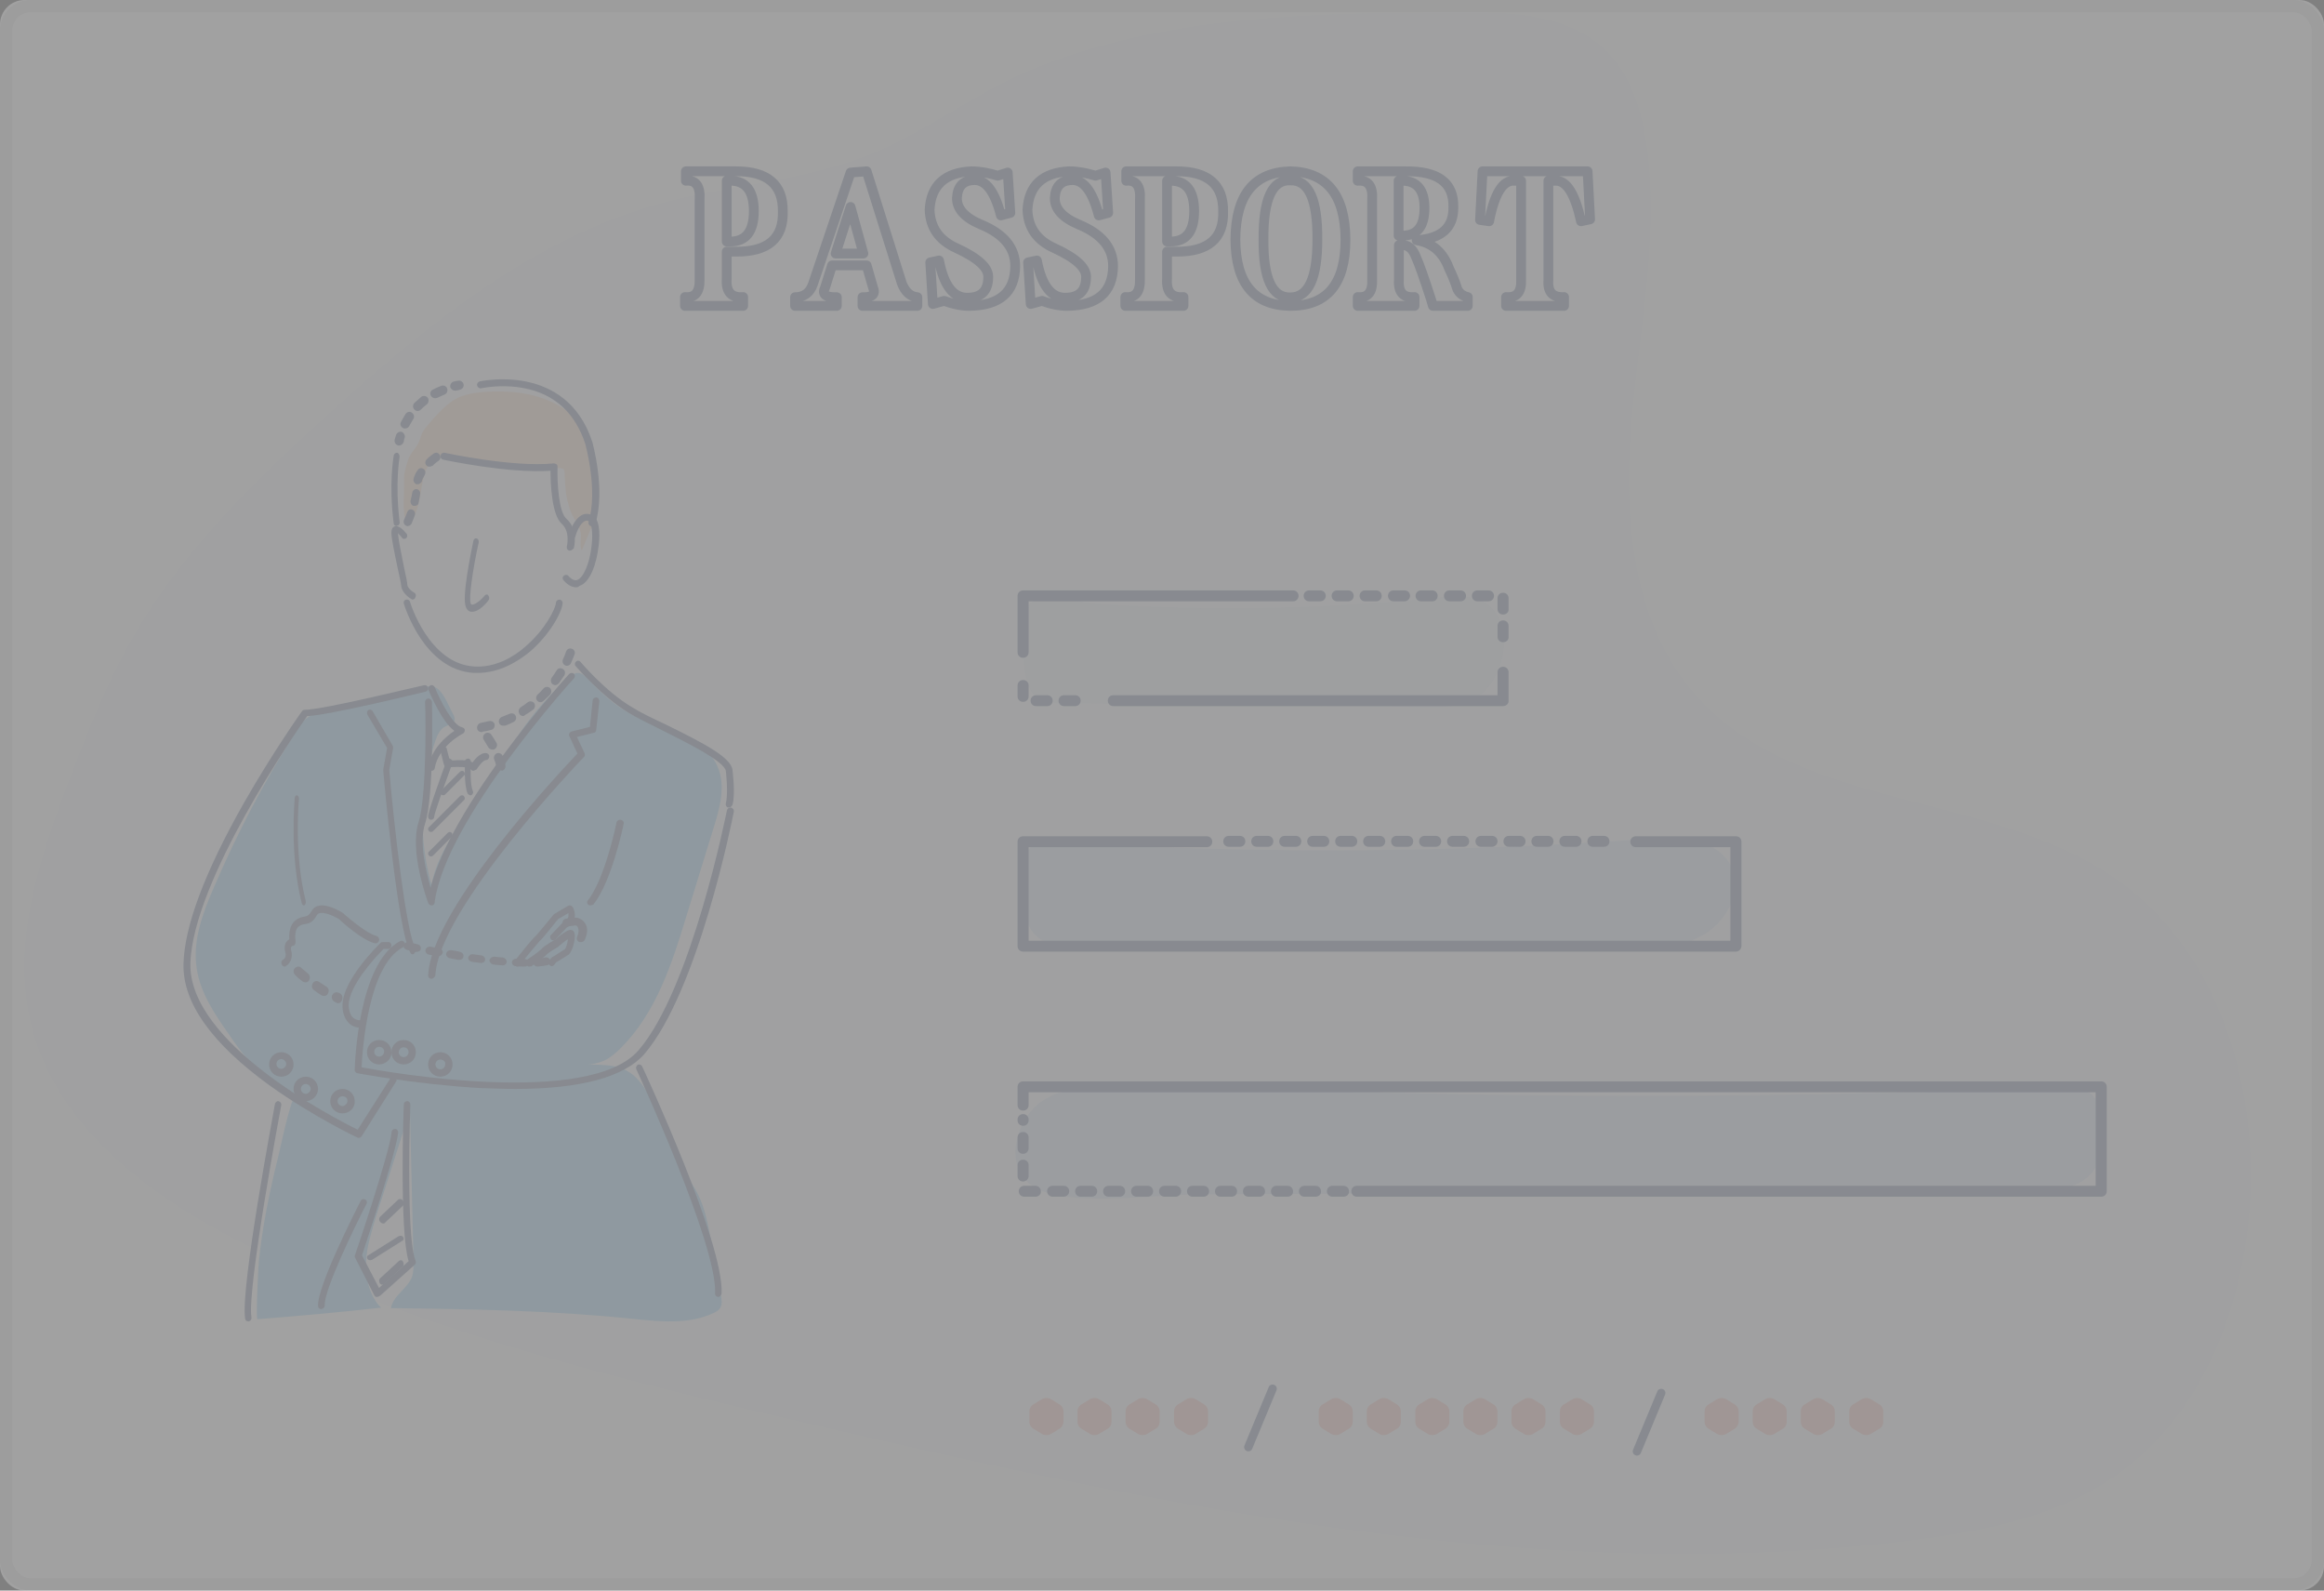 <?xml version="1.0" encoding="UTF-8"?>
<svg width="190px" height="130px" viewBox="0 0 190 130" version="1.1" xmlns="http://www.w3.org/2000/svg" xmlns:xlink="http://www.w3.org/1999/xlink">
    <rect x="0" y="0" width="190" height="130" fill="#808080" stroke="none"/>
    <!-- Generator: Sketch 49 (51002) - http://www.bohemiancoding.com/sketch -->
    <title>passport</title>
    <desc>Created with Sketch.</desc>
    <defs>
        <rect id="path-1" x="0" y="0" width="190" height="130" rx="2"></rect>
    </defs>
    <g id="assets" stroke="none" stroke-width="1" fill="none" fill-rule="evenodd" opacity="0.26">
        <g id="Artboard" transform="translate(-261, -768)">
            <g id="个人中心" transform="translate(99, 443)">
                <g id="passport" transform="translate(162, 325)">
                    <g id="Rectangle-2">
                        <use fill="#FFFFFF" fill-rule="evenodd" xlink:href="#path-1"></use>
                        <rect stroke="#EEEEEE" stroke-width="1" x="0.5" y="0.5" width="189" height="129" rx="2"></rect>
                    </g>
                    <path d="M54.461,16.512 C43.83,19.279 34.97,26.486 26.851,33.854 C20.891,39.259 14.995,44.954 10.968,51.936 C8.842,55.604 7.263,59.562 5.749,63.551 C3.301,69.954 0.949,76.84 2.495,83.5 C4.589,92.541 13.191,98.494 21.6,102.451 C35.582,109.079 50.756,112.747 65.834,116.286 C95.538,123.204 126.08,129.671 156.364,125.875 C162.292,125.135 168.381,123.912 173.246,120.405 C179.915,115.611 183.233,107.213 183.877,99.041 C184.683,89.066 181.558,78.159 173.503,72.207 C163.129,64.549 147.021,66.447 138.548,56.73 C133.522,50.971 132.749,42.638 133.329,35.012 C133.909,27.387 135.648,19.729 134.65,12.168 C134.263,9.176 133.361,6.087 131.17,4.028 C128.11,1.132 123.406,0.971 119.185,1.003 C107.555,1.068 95.409,1.196 84.488,5.636 C80.009,7.47 76.176,10.43 71.794,12.361 C66.285,14.742 60.228,15.031 54.461,16.512 Z" id="Shape" fill="#F6FAFF" fill-rule="nonzero" opacity="0.5"></path>
                    <g id="Group" opacity="0.5" transform="translate(15, 31)" fill-rule="nonzero">
                        <path d="M6.05,76.823 C9.416,76.559 12.782,76.257 16.148,75.881 C15.223,74.938 14.89,73.544 14.927,72.187 C14.964,70.868 15.408,69.587 15.778,68.305 C16.703,65.479 17.591,62.615 18.515,59.788 C18.626,63.896 18.7,67.966 18.811,72.074 C18.811,72.489 18.811,72.941 18.7,73.318 C18.367,74.298 17.147,74.863 16.962,75.918 C23.546,75.994 30.129,76.107 36.676,76.785 C38.896,77.011 41.263,77.275 43.297,76.333 C43.556,76.22 43.815,76.069 43.926,75.805 C44.037,75.541 44,75.278 43.963,75.014 C43.667,73.469 43.408,71.886 43.112,70.341 C42.89,69.059 42.631,67.74 42.04,66.572 C41.522,65.554 40.782,64.688 40.264,63.632 C39.857,62.841 39.635,61.936 39.303,61.107 C38.933,60.127 38.489,59.223 37.971,58.356 C37.527,57.64 36.972,56.886 36.233,56.509 C35.493,56.095 34.642,56.057 33.828,56.019 C30.61,55.906 27.392,56.17 24.248,55.605 C23.028,55.379 21.844,55.04 20.587,55.002 C18.885,54.964 17.221,55.492 15.63,56.019 C14.262,56.472 12.856,56.924 11.598,57.678 C11.044,58.017 10.489,58.394 9.86,58.582 C9.305,58.733 9.009,58.62 8.824,59.223 C8.381,60.617 8.085,62.087 7.752,63.519 C7.049,66.346 6.457,69.21 6.161,72.112 C6.124,72.376 5.902,76.823 6.05,76.823 Z" id="Shape" fill="#75C6F7"></path>
                        <path d="M43.712,75 C43.676,75 43.676,75 43.712,75 C43.57,75 43.428,74.85 43.463,74.701 C43.641,70.697 37.1,56.554 37.029,56.404 C36.958,56.255 37.029,56.105 37.135,56.03 C37.277,55.955 37.42,56.03 37.491,56.142 C37.775,56.741 44.174,70.548 43.996,74.701 C43.961,74.888 43.854,75 43.712,75 Z" id="Shape" fill="#40527C"></path>
                        <path d="M15.808,75 C15.808,75 15.772,75 15.772,75 C15.701,75 15.63,74.927 15.594,74.854 L14.027,71.785 C13.991,71.712 13.991,71.639 14.027,71.566 C14.062,71.493 16.841,63.274 17.019,61.521 C17.019,61.374 17.162,61.265 17.304,61.265 C17.447,61.265 17.554,61.411 17.554,61.557 C17.376,63.274 14.917,70.58 14.597,71.603 L15.986,74.269 L18.409,72.078 C17.661,69.776 17.981,59.694 18.017,59.256 C18.017,59.11 18.124,59 18.302,59 C18.444,59 18.551,59.146 18.551,59.292 C18.409,63.091 18.337,70.653 18.979,72.041 C19.014,72.151 19.014,72.297 18.907,72.37 L16.093,74.89 C15.915,75 15.879,75 15.808,75 Z" id="Shape" fill="#40527C"></path>
                        <path d="M11.259,76 C11.113,76 11.003,75.89 11.003,75.744 C10.893,74.207 14.12,67.878 14.487,67.146 C14.56,67 14.707,66.963 14.853,67.037 C15,67.11 15.037,67.256 14.963,67.402 C13.973,69.305 11.443,74.537 11.553,75.707 C11.553,75.854 11.443,75.963 11.259,76 C11.296,75.963 11.296,76 11.259,76 Z" id="Shape" fill="#40527C"></path>
                        <path d="M5.282,77 C5.145,77 5.042,76.889 5.042,76.778 C4.63,74.371 7.376,59.859 7.479,59.229 C7.513,59.081 7.65,58.97 7.787,59.007 C7.925,59.044 8.028,59.192 7.993,59.34 C7.959,59.488 5.179,74.371 5.557,76.667 C5.591,76.815 5.488,76.963 5.351,77 C5.317,77 5.282,77 5.282,77 Z" id="Shape" fill="#40527C"></path>
                        <path d="M21.999,27.294 C22.11,27.477 22.22,27.697 22.147,27.916 C22.036,28.209 21.631,28.246 21.373,28.392 C20.968,28.612 20.747,29.088 20.6,29.527 C19.31,33.297 19.2,37.469 20.268,41.312 C20.931,38.091 23.252,35.566 25.057,32.821 C25.941,31.467 26.715,30.076 27.636,28.722 C28.741,27.111 30.067,25.647 31.54,24.366 C31.761,24.183 31.982,24 32.24,24 C32.572,24 32.83,24.256 33.087,24.512 C34.119,25.61 35.261,26.672 36.587,27.367 C37.839,28.026 39.239,28.392 40.529,28.941 C41.818,29.49 43.107,30.369 43.66,31.65 C44.36,33.223 43.844,35.054 43.328,36.701 C42.591,39.08 41.855,41.495 41.118,43.874 C39.939,47.754 38.65,51.744 35.777,54.635 C35.371,55.038 34.966,55.404 34.45,55.66 C33.824,55.953 33.124,56.026 32.461,56.099 C27.93,56.575 23.362,56.721 18.831,56.538 C18.279,56.502 17.653,56.502 17.174,56.721 C15.627,57.49 15.884,60.162 14.264,60.857 C13.269,61.297 12.164,60.638 11.28,60.016 C10.027,59.137 8.812,58.295 7.559,57.417 C6.786,56.868 5.975,56.319 5.312,55.623 C4.723,55.001 4.244,54.306 3.765,53.61 C2.586,51.927 1.371,50.17 1.076,48.12 C0.744,45.887 1.555,43.691 2.439,41.642 C4.354,37.176 6.601,32.857 9.217,28.758 C9.475,28.356 9.733,27.916 10.138,27.66 C10.58,27.331 11.132,27.221 11.685,27.074 C13.895,26.562 16.105,26.086 18.279,25.574 C18.868,25.427 19.9,24.952 20.489,25.135 C21.226,25.391 21.668,26.708 21.999,27.294 Z" id="Shape" fill="#75C6F7"></path>
                        <path d="M18.038,8.035 C18.038,7.62 18.227,6.94 18.378,6.563 C18.492,6.185 18.757,5.883 18.983,5.581 C19.4,5.053 19.324,4.562 19.74,4.033 C20.345,3.278 21.404,2.07 22.236,1.617 C23.371,0.976 25.149,0.976 26.435,1.013 C28.099,1.089 29.612,1.466 31.05,2.372 C32.109,3.052 32.79,4.335 33.281,5.506 C33.773,6.676 33.962,7.96 34,9.205 C34,9.734 33.962,10.263 33.849,10.753 C33.773,11.093 33.622,11.471 33.47,11.81 C33.168,12.528 32.865,13.283 32.563,14 C32.374,13.547 32.525,13.056 32.487,12.603 C32.374,11.886 31.806,11.32 31.579,10.602 C31.239,9.47 31.239,9.168 31.163,7.884 C31.163,7.771 31.163,7.356 31.05,7.318 C30.898,7.242 30.482,7.242 30.331,7.28 C27.645,7.884 25.262,6.827 22.539,6.45 C21.82,6.336 20.988,6.261 20.383,6.676 C19.589,7.205 19.513,8.752 19.324,9.696 C19.21,10.3 18.908,11.508 18.34,11.848 C18,11.584 18,10.376 18,9.998 C18.038,9.356 18.038,8.677 18.038,8.035 Z" id="Shape" fill="#FFD2B3"></path>
                        <path d="M8,57 C7.44,57 7,56.56 7,56 C7,55.44 7.44,55 8,55 C8.56,55 9,55.44 9,56 C9,56.56 8.56,57 8,57 Z M8,55.56 C7.76,55.56 7.6,55.76 7.6,55.96 C7.6,56.2 7.8,56.36 8,56.36 C8.2,56.36 8.4,56.16 8.4,55.96 C8.4,55.76 8.2,55.56 8,55.56 Z" id="Shape" fill="#40527C"></path>
                        <path d="M10,59 C9.44,59 9,58.56 9,58 C9,57.44 9.44,57 10,57 C10.56,57 11,57.44 11,58 C11,58.56 10.52,59 10,59 Z M10,57.6 C9.76,57.6 9.6,57.8 9.6,58 C9.6,58.24 9.8,58.4 10,58.4 C10.2,58.4 10.4,58.2 10.4,58 C10.4,57.76 10.2,57.6 10,57.6 Z" id="Shape" fill="#40527C"></path>
                        <path d="M12.999,60 C12.439,60 12,59.56 12,59 C12,58.44 12.439,58 12.999,58 C13.558,58 13.998,58.44 13.998,59 C14.038,59.56 13.558,60 12.999,60 Z M12.999,58.6 C12.759,58.6 12.599,58.8 12.599,59 C12.599,59.24 12.799,59.4 12.999,59.4 C13.199,59.4 13.398,59.2 13.398,59 C13.438,58.76 13.239,58.6 12.999,58.6 Z" id="Shape" fill="#40527C"></path>
                        <path d="M15.999,56 C15.439,56 15,55.56 15,55 C15,54.44 15.439,54 15.999,54 C16.558,54 16.998,54.44 16.998,55 C17.038,55.52 16.558,56 15.999,56 Z M15.999,54.56 C15.759,54.56 15.599,54.76 15.599,54.96 C15.599,55.2 15.799,55.36 15.999,55.36 C16.239,55.36 16.398,55.16 16.398,54.96 C16.438,54.76 16.239,54.56 15.999,54.56 Z" id="Shape" fill="#40527C"></path>
                        <path d="M18,56 C17.44,56 17,55.56 17,55 C17,54.44 17.44,54 18,54 C18.56,54 19,54.44 19,55 C19,55.56 18.56,56 18,56 Z M18,54.6 C17.76,54.6 17.6,54.8 17.6,55 C17.6,55.24 17.8,55.4 18,55.4 C18.24,55.4 18.4,55.2 18.4,55 C18.4,54.76 18.24,54.6 18,54.6 Z" id="Shape" fill="#40527C"></path>
                        <path d="M21,57 C20.44,57 20,56.56 20,56 C20,55.44 20.44,55 21,55 C21.56,55 22,55.44 22,56 C22,56.56 21.56,57 21,57 Z M21,55.6 C20.76,55.6 20.6,55.8 20.6,56 C20.6,56.24 20.8,56.4 21,56.4 C21.24,56.4 21.4,56.2 21.4,56 C21.44,55.76 21.24,55.6 21,55.6 Z" id="Shape" fill="#40527C"></path>
                        <path d="M33.382,12 C33.345,12 33.345,12 33.307,12 C33.156,11.962 33.081,11.812 33.119,11.661 C33.909,9.061 32.855,5.331 32.855,5.293 C32.027,2.769 30.37,1.224 27.885,0.734 C26.003,0.357 24.384,0.734 24.346,0.734 C24.196,0.772 24.045,0.659 24.007,0.508 C23.97,0.357 24.083,0.207 24.233,0.169 C24.308,0.169 31.274,-1.413 33.42,5.105 C33.457,5.256 34.512,9.023 33.683,11.774 C33.608,11.925 33.495,12 33.382,12 Z" id="Shape" fill="#40527C"></path>
                        <g transform="translate(17, 0)" fill="#40527C" id="Shape">
                            <path d="M5.189,0.928 C5.039,0.928 4.888,0.812 4.813,0.657 C4.776,0.464 4.888,0.232 5.076,0.193 C5.34,0.116 5.49,0.116 5.49,0.116 C5.678,0.077 5.866,0.232 5.904,0.425 C5.941,0.618 5.791,0.812 5.603,0.85 C5.603,0.85 5.49,0.889 5.264,0.928 C5.264,0.928 5.227,0.928 5.189,0.928 Z"></path>
                            <path d="M1.128,4.02 C1.053,4.02 1.015,4.02 0.94,3.981 C0.752,3.865 0.677,3.672 0.79,3.479 C0.902,3.247 1.053,3.015 1.166,2.822 C1.279,2.667 1.504,2.59 1.692,2.744 C1.843,2.86 1.918,3.092 1.767,3.286 C1.655,3.479 1.542,3.672 1.429,3.865 C1.391,3.943 1.241,4.02 1.128,4.02 Z M2.143,2.59 C2.031,2.59 1.955,2.551 1.88,2.474 C1.73,2.319 1.73,2.087 1.88,1.933 C2.068,1.778 2.256,1.585 2.444,1.43 C2.595,1.314 2.858,1.353 2.971,1.508 C3.083,1.662 3.046,1.933 2.895,2.049 C2.707,2.203 2.557,2.319 2.407,2.474 C2.331,2.551 2.256,2.59 2.143,2.59 Z M3.572,1.546 C3.422,1.546 3.309,1.469 3.234,1.353 C3.121,1.16 3.196,0.928 3.384,0.85 C3.61,0.734 3.836,0.618 4.061,0.541 C4.249,0.464 4.475,0.541 4.55,0.734 C4.625,0.928 4.55,1.16 4.362,1.237 C4.174,1.314 3.948,1.43 3.76,1.508 C3.685,1.546 3.61,1.546 3.572,1.546 Z"></path>
                            <path d="M0.639,5.412 C0.602,5.412 0.602,5.412 0.564,5.412 C0.376,5.373 0.226,5.18 0.263,4.948 C0.301,4.793 0.338,4.677 0.376,4.561 C0.451,4.368 0.639,4.252 0.827,4.291 C1.015,4.368 1.128,4.561 1.09,4.754 C1.053,4.87 1.015,4.986 1.015,5.102 C0.94,5.296 0.79,5.412 0.639,5.412 Z"></path>
                        </g>
                        <path d="M17.412,12 C17.283,12 17.186,11.885 17.186,11.769 C16.767,8.462 17.186,6.346 17.186,6.231 C17.218,6.077 17.347,6 17.476,6 C17.605,6.038 17.67,6.192 17.67,6.346 C17.67,6.385 17.283,8.462 17.67,11.654 C17.702,11.808 17.605,11.962 17.476,11.962 C17.412,12 17.412,12 17.412,12 Z" id="Shape" fill="#40527C"></path>
                        <path d="M18.331,12 C18.297,12 18.229,12 18.196,11.964 C18.026,11.892 17.958,11.676 18.026,11.496 C18.094,11.352 18.196,11.136 18.297,10.848 C18.365,10.668 18.569,10.56 18.738,10.668 C18.908,10.74 18.976,10.956 18.908,11.136 C18.806,11.424 18.704,11.64 18.636,11.82 C18.569,11.928 18.433,12 18.331,12 Z M18.908,10.344 C18.874,10.344 18.84,10.344 18.806,10.344 C18.636,10.308 18.535,10.092 18.569,9.912 C18.636,9.66 18.67,9.444 18.704,9.264 C18.738,9.084 18.908,8.94 19.077,8.976 C19.247,9.012 19.383,9.192 19.349,9.372 C19.315,9.588 19.281,9.84 19.213,10.128 C19.213,10.236 19.077,10.344 18.908,10.344 Z M19.145,8.58 C19.111,8.58 19.077,8.58 19.043,8.58 C18.874,8.508 18.772,8.328 18.806,8.148 C18.874,7.897 18.976,7.645 19.145,7.429 C19.247,7.249 19.45,7.213 19.62,7.321 C19.79,7.429 19.824,7.645 19.722,7.825 C19.62,8.004 19.518,8.184 19.484,8.364 C19.417,8.472 19.281,8.58 19.145,8.58 Z M20.095,7.141 C19.993,7.141 19.925,7.105 19.857,7.033 C19.722,6.889 19.756,6.673 19.891,6.529 C20.197,6.241 20.468,6.061 20.468,6.061 C20.638,5.953 20.841,5.989 20.943,6.169 C21.045,6.349 21.011,6.565 20.841,6.673 C20.841,6.673 20.604,6.817 20.366,7.069 C20.264,7.105 20.197,7.141 20.095,7.141 Z" id="Shape" fill="#40527C"></path>
                        <path d="M31.61,14 C31.572,14 31.572,14 31.534,14 C31.381,13.962 31.305,13.811 31.343,13.661 C31.343,13.661 31.648,12.454 30.924,11.813 C30.085,11.059 30.008,8.42 30.008,7.478 C26.5,7.704 21.465,6.611 21.236,6.573 C21.084,6.535 20.969,6.384 21.007,6.234 C21.046,6.083 21.198,5.97 21.351,6.007 C21.389,6.007 26.881,7.214 30.275,6.874 C30.352,6.874 30.428,6.912 30.504,6.95 C30.581,6.988 30.581,7.063 30.581,7.176 C30.542,8.533 30.695,10.871 31.305,11.399 C32.335,12.303 31.915,13.774 31.915,13.811 C31.839,13.887 31.725,14 31.61,14 Z" id="Shape" fill="#40527C"></path>
                        <path d="M32.11,17 C31.844,17 31.465,16.888 31.085,16.44 C30.972,16.328 30.972,16.141 31.085,16.067 C31.199,15.955 31.389,15.955 31.465,16.067 C31.73,16.365 31.996,16.477 32.186,16.403 C32.679,16.253 33.21,15.059 33.362,13.641 C33.513,12.484 33.324,11.737 33.172,11.625 C33.02,11.513 32.906,11.55 32.83,11.588 C32.451,11.737 32.148,12.446 32.034,12.857 C31.996,13.006 31.844,13.081 31.692,13.043 C31.541,13.006 31.465,12.857 31.503,12.707 C31.541,12.558 31.92,11.364 32.641,11.065 C32.906,10.953 33.21,10.99 33.475,11.14 C34.158,11.55 34.006,13.193 33.931,13.678 C33.779,14.984 33.286,16.589 32.375,16.888 C32.299,16.963 32.223,17 32.11,17 Z" id="Shape" fill="#40527C"></path>
                        <path d="M18.733,18 C18.7,18 18.667,18 18.633,17.963 C18.567,17.925 17.867,17.514 17.8,16.879 C17.8,16.729 17.667,16.131 17.533,15.533 C17.233,14.113 17,12.992 17,12.544 C17,12.207 17.133,12.058 17.267,12.02 C17.567,11.908 17.967,12.282 18.233,12.618 C18.333,12.73 18.3,12.917 18.2,12.992 C18.1,13.067 17.933,13.067 17.867,12.955 C17.767,12.805 17.633,12.693 17.533,12.581 C17.567,13.067 17.833,14.412 18.033,15.384 C18.2,16.131 18.3,16.617 18.3,16.804 C18.333,17.066 18.7,17.365 18.867,17.439 C19,17.514 19.033,17.664 18.967,17.813 C18.9,17.963 18.833,18 18.733,18 Z" id="Shape" fill="#40527C"></path>
                        <path d="M23.61,19 C23.579,19 23.548,19 23.487,19 C23.302,18.961 23.179,18.844 23.087,18.611 C22.749,17.794 23.487,14.255 23.702,13.204 C23.733,13.049 23.855,12.971 23.978,13.01 C24.101,13.049 24.163,13.204 24.132,13.36 C23.671,15.422 23.302,17.911 23.487,18.339 C23.517,18.417 23.548,18.417 23.579,18.417 C23.825,18.455 24.347,18.028 24.624,17.678 C24.716,17.561 24.869,17.561 24.931,17.678 C25.023,17.794 25.023,17.989 24.931,18.066 C24.808,18.261 24.163,19 23.61,19 Z" id="Shape" fill="#40527C"></path>
                        <path d="M24.03,24 C23.921,24 23.811,24 23.738,24 C19.651,23.755 18.082,18.534 18.009,18.324 C17.973,18.184 18.046,18.044 18.192,18.009 C18.338,17.974 18.484,18.044 18.52,18.184 C18.52,18.219 20.053,23.264 23.775,23.474 C25.526,23.58 27.023,22.669 27.935,21.863 C29.54,20.496 30.416,18.78 30.453,18.254 C30.453,18.114 30.599,18.009 30.745,18.009 C30.891,18.009 31,18.149 31,18.289 C30.964,18.99 29.978,20.847 28.3,22.283 C27.351,23.054 25.855,24 24.03,24 Z" id="Shape" fill="#40527C"></path>
                        <path d="M25.953,31.962 C25.769,31.962 25.622,31.849 25.585,31.661 C25.549,31.473 25.475,31.247 25.402,31.059 C25.328,30.871 25.438,30.645 25.622,30.569 C25.806,30.494 26.026,30.607 26.1,30.795 C26.21,31.059 26.283,31.285 26.32,31.548 C26.357,31.736 26.246,31.962 26.026,32 C25.989,31.962 25.989,31.962 25.953,31.962 Z M25.255,30.268 C25.144,30.268 24.997,30.193 24.924,30.08 C24.814,29.892 24.667,29.666 24.557,29.478 C24.446,29.327 24.483,29.064 24.667,28.951 C24.814,28.838 25.071,28.875 25.181,29.064 C25.328,29.289 25.475,29.515 25.585,29.704 C25.695,29.892 25.622,30.118 25.438,30.231 C25.402,30.268 25.328,30.268 25.255,30.268 Z M24.373,28.838 C24.189,28.838 24.042,28.725 24.006,28.536 C23.969,28.348 24.116,28.122 24.3,28.085 C24.52,28.047 24.74,27.972 24.997,27.934 C25.181,27.896 25.402,28.009 25.438,28.198 C25.475,28.386 25.365,28.612 25.181,28.649 C24.924,28.725 24.704,28.762 24.446,28.8 C24.446,28.838 24.41,28.838 24.373,28.838 Z M26.136,28.311 C25.989,28.311 25.842,28.235 25.806,28.085 C25.732,27.896 25.842,27.671 26.026,27.595 C26.246,27.52 26.467,27.407 26.687,27.332 C26.871,27.256 27.091,27.332 27.165,27.52 C27.238,27.708 27.165,27.934 26.981,28.009 C26.761,28.122 26.54,28.235 26.283,28.311 C26.21,28.311 26.173,28.311 26.136,28.311 Z M27.753,27.52 C27.642,27.52 27.495,27.445 27.459,27.332 C27.348,27.144 27.422,26.918 27.569,26.805 C27.753,26.692 27.973,26.541 28.157,26.391 C28.304,26.278 28.561,26.315 28.671,26.466 C28.781,26.617 28.744,26.88 28.597,26.993 C28.377,27.144 28.193,27.294 27.973,27.407 C27.899,27.482 27.826,27.52 27.753,27.52 Z M29.185,26.391 C29.075,26.391 29.002,26.353 28.928,26.278 C28.781,26.127 28.818,25.901 28.965,25.751 C29.148,25.6 29.295,25.412 29.442,25.261 C29.589,25.111 29.81,25.111 29.957,25.224 C30.104,25.374 30.104,25.6 29.993,25.751 C29.81,25.939 29.626,26.127 29.442,26.278 C29.369,26.353 29.295,26.391 29.185,26.391 Z M30.397,24.998 C30.324,24.998 30.25,24.96 30.177,24.922 C30.03,24.809 29.993,24.584 30.104,24.395 C30.25,24.207 30.361,24.019 30.508,23.793 C30.618,23.605 30.838,23.567 31.022,23.68 C31.206,23.793 31.242,24.019 31.132,24.207 C30.985,24.433 30.838,24.621 30.691,24.847 C30.618,24.922 30.508,24.998 30.397,24.998 Z M31.353,23.417 C31.316,23.417 31.242,23.417 31.206,23.379 C31.022,23.304 30.948,23.078 31.022,22.889 C31.206,22.513 31.279,22.249 31.279,22.249 C31.353,22.061 31.536,21.948 31.757,22.024 C31.94,22.099 32.05,22.287 31.977,22.475 C31.977,22.475 31.867,22.777 31.683,23.191 C31.61,23.341 31.499,23.417 31.353,23.417 Z" id="Shape" fill="#40527C"></path>
                        <path d="M20.289,32 C20.289,32 20.252,32 20.252,32 C20.103,31.963 19.992,31.815 20.029,31.666 C20.289,30.183 21.477,29.182 22.146,28.737 C21.143,27.995 20.252,25.882 20.029,25.4 C19.955,25.252 20.029,25.103 20.178,25.029 C20.326,24.955 20.475,25.029 20.549,25.177 C21.032,26.364 22.072,28.329 22.777,28.44 C22.889,28.477 23,28.552 23,28.663 C23,28.774 22.963,28.885 22.851,28.959 C22.814,28.959 20.883,29.961 20.549,31.74 C20.549,31.889 20.438,32 20.289,32 Z" id="Shape" fill="#40527C"></path>
                        <path d="M44.596,35 C44.56,35 44.56,35 44.524,35 C44.379,34.962 44.306,34.811 44.342,34.66 C44.56,33.792 44.342,32.055 44.342,32.017 C44.233,31.224 41.182,29.714 39.148,28.694 C38.095,28.166 37.078,27.675 36.388,27.26 C34.172,25.9 32.138,23.521 32.066,23.446 C31.957,23.333 31.993,23.144 32.102,23.068 C32.211,22.955 32.393,22.993 32.465,23.106 C32.502,23.144 34.499,25.523 36.679,26.806 C37.332,27.222 38.349,27.713 39.403,28.204 C42.635,29.789 44.778,30.922 44.887,31.942 C44.887,32.017 45.141,33.829 44.887,34.773 C44.814,34.924 44.705,35 44.596,35 Z" id="Shape" fill="#40527C"></path>
                        <path d="M27.138,58 C26.202,58 25.229,57.962 24.181,57.925 C18.978,57.624 14.299,56.721 14.225,56.721 C14.075,56.683 14,56.57 14,56.457 C14,56.118 14.262,47.727 17.706,45.92 C17.855,45.845 18.005,45.92 18.08,46.033 C18.155,46.184 18.08,46.334 17.968,46.41 C15.085,47.877 14.636,54.839 14.561,56.231 C16.732,56.645 33.165,59.505 37.207,54.839 C41.549,49.796 44.394,35.384 44.431,35.233 C44.469,35.083 44.618,34.97 44.768,35.007 C44.918,35.045 45.03,35.195 44.993,35.346 C44.88,35.948 42.073,50.06 37.656,55.178 C36.009,57.022 32.491,58 27.138,58 Z" id="Shape" fill="#40527C"></path>
                        <path d="M27.901,48 C27.865,48 27.865,48 27.901,48 C27.649,48 27.432,48 27.18,47.967 C27,47.967 26.819,47.805 26.855,47.642 C26.855,47.48 27.036,47.35 27.216,47.35 C27.468,47.35 27.685,47.382 27.901,47.382 C28.082,47.382 28.262,47.545 28.262,47.707 C28.226,47.87 28.082,48 27.901,48 Z M28.947,48 C28.767,48 28.623,47.87 28.587,47.707 C28.587,47.545 28.731,47.382 28.911,47.35 C29.164,47.317 29.38,47.317 29.56,47.252 C29.741,47.22 29.957,47.317 29.993,47.512 C30.029,47.675 29.921,47.87 29.705,47.902 C29.524,47.935 29.272,47.967 28.947,48 C28.983,48 28.947,48 28.947,48 Z M26.098,47.902 C26.098,47.902 26.062,47.902 26.098,47.902 C25.809,47.87 25.593,47.87 25.341,47.837 C25.16,47.805 25.016,47.642 25.016,47.48 C25.052,47.317 25.232,47.187 25.413,47.187 C25.665,47.22 25.882,47.252 26.098,47.252 C26.278,47.285 26.423,47.415 26.423,47.61 C26.423,47.772 26.278,47.902 26.098,47.902 Z M24.331,47.707 C24.331,47.707 24.295,47.707 24.295,47.707 C24.042,47.675 23.826,47.642 23.573,47.61 C23.393,47.577 23.249,47.415 23.285,47.252 C23.321,47.09 23.501,46.96 23.681,46.992 C23.898,47.025 24.15,47.057 24.367,47.09 C24.547,47.122 24.691,47.285 24.655,47.447 C24.655,47.61 24.511,47.707 24.331,47.707 Z M22.563,47.447 C22.527,47.447 22.527,47.447 22.491,47.447 C22.239,47.415 22.022,47.382 21.77,47.317 C21.59,47.285 21.445,47.122 21.481,46.927 C21.517,46.765 21.698,46.635 21.914,46.667 C22.131,46.7 22.383,46.732 22.599,46.797 C22.78,46.83 22.924,46.992 22.888,47.155 C22.888,47.35 22.744,47.447 22.563,47.447 Z M20.832,47.155 C20.796,47.155 20.796,47.155 20.76,47.155 C20.508,47.122 20.291,47.057 20.075,47.025 C19.894,46.992 19.75,46.83 19.786,46.635 C19.822,46.472 20.003,46.342 20.219,46.375 C20.435,46.407 20.652,46.472 20.904,46.505 C21.085,46.537 21.229,46.7 21.193,46.895 C21.121,47.057 20.976,47.155 20.832,47.155 Z M19.065,46.797 C19.029,46.797 19.029,46.797 18.993,46.797 C18.56,46.7 18.271,46.635 18.271,46.635 C18.091,46.602 17.947,46.407 18.019,46.245 C18.055,46.082 18.271,45.952 18.452,46.017 C18.452,46.017 18.704,46.082 19.137,46.18 C19.317,46.212 19.462,46.407 19.39,46.57 C19.39,46.7 19.245,46.797 19.065,46.797 Z" id="Shape" fill="#40527C"></path>
                        <path d="M33.277,43 C33.238,43 33.159,43 33.12,42.965 C33.002,42.896 32.962,42.723 33.041,42.619 C34.458,40.854 35.402,36.284 35.402,36.214 C35.441,36.076 35.599,35.972 35.756,36.007 C35.914,36.041 36.032,36.18 35.992,36.318 C35.953,36.526 35.009,41.061 33.513,42.931 C33.474,42.931 33.356,43 33.277,43 Z" id="Shape" fill="#40527C"></path>
                        <path d="M14.317,62 C14.279,62 14.242,62 14.204,61.963 C14.167,61.963 10.597,60.256 7.065,57.733 C2.294,54.283 -0.073,50.944 0.002,47.79 C0.077,44.711 1.73,40.295 4.924,34.656 C7.291,30.501 9.658,27.161 9.695,27.124 C9.733,27.05 9.846,27.013 9.921,27.013 C11.424,27.013 19.54,25.009 19.652,25.009 C19.803,24.972 19.953,25.047 19.99,25.195 C20.028,25.343 19.953,25.492 19.803,25.529 C19.464,25.603 11.95,27.458 10.109,27.532 C9.207,28.831 0.753,40.963 0.565,47.753 C0.415,54.32 12.438,60.442 14.242,61.332 L16.909,57.14 C16.985,57.028 17.172,56.954 17.285,57.065 C17.398,57.14 17.473,57.325 17.36,57.436 L14.58,61.852 C14.505,61.963 14.43,62 14.317,62 Z" id="Shape" fill="#40527C"></path>
                        <path d="M9.841,43 C9.766,43 9.691,42.923 9.666,42.808 C8.664,38.85 9.09,34.43 9.09,34.238 C9.115,34.084 9.19,33.969 9.29,34.007 C9.39,34.046 9.465,34.161 9.44,34.315 C9.44,34.353 9.015,38.773 9.991,42.616 C10.016,42.769 9.991,42.923 9.891,43 C9.891,42.962 9.866,43 9.841,43 Z" id="Shape" fill="#40527C"></path>
                        <path d="M20.28,43 C20.166,43 20.052,42.926 20.014,42.815 C19.938,42.629 18.456,38.587 19.216,36.214 C19.938,33.952 19.786,26.462 19.748,26.388 C19.748,26.239 19.862,26.091 20.014,26.091 C20.166,26.091 20.28,26.202 20.318,26.351 C20.318,26.647 20.508,33.989 19.748,36.325 C19.254,37.846 19.824,40.219 20.204,41.554 C20.926,38.773 22.902,35.139 26.133,30.726 C28.869,27.018 31.491,24.126 31.529,24.089 C31.643,23.978 31.795,23.978 31.909,24.052 C32.023,24.163 32.023,24.311 31.947,24.422 C31.833,24.534 21.496,35.918 20.546,42.666 C20.546,42.889 20.432,43 20.28,43 C20.318,43 20.318,43 20.28,43 Z" id="Shape" fill="#40527C"></path>
                        <path d="M20.262,49 C20.262,49 20.262,49 20.262,49 C20.116,49 19.969,48.849 20.006,48.699 C20.262,43.278 30.813,32.061 32.205,30.592 L31.546,29.162 C31.509,29.087 31.509,29.011 31.546,28.936 C31.582,28.861 31.655,28.823 31.729,28.786 L33.231,28.409 L33.45,26.264 C33.45,26.113 33.597,26 33.744,26 C33.89,26 34,26.151 34,26.301 L33.744,28.673 C33.744,28.786 33.634,28.899 33.524,28.899 L32.168,29.237 L32.791,30.555 C32.828,30.668 32.828,30.781 32.754,30.856 C32.645,30.969 20.848,43.241 20.592,48.736 C20.519,48.887 20.409,49 20.262,49 Z" id="Shape" fill="#40527C"></path>
                        <path d="M18.753,47 C18.683,47 18.578,46.963 18.543,46.851 C17.491,45.023 16.369,32.523 16.334,31.964 C16.334,31.927 16.334,31.927 16.334,31.889 L16.649,30.136 L15.036,27.412 C14.966,27.3 15.001,27.113 15.107,27.039 C15.212,26.964 15.387,27.002 15.457,27.113 L17.105,29.949 C17.14,30.024 17.14,30.061 17.14,30.136 L16.825,31.927 C17.21,36.404 18.192,45.172 18.964,46.515 C19.034,46.627 18.999,46.813 18.893,46.888 C18.858,46.963 18.788,47 18.753,47 Z" id="Shape" fill="#40527C"></path>
                        <path d="M27.285,48 C27.212,48 27.175,47.963 27.102,47.926 C26.993,47.815 26.957,47.667 27.066,47.556 C27.503,47 28.56,45.667 28.779,45.519 C28.888,45.408 29.617,44.557 30.236,43.779 C30.273,43.742 30.273,43.742 30.309,43.705 L31.439,43.039 C31.548,42.964 31.73,43.002 31.803,43.113 C31.839,43.15 32.058,43.52 31.985,44.001 C31.912,44.446 31.475,44.742 31.329,44.816 L30.418,45.778 C30.309,45.89 30.127,45.89 30.054,45.778 C29.945,45.667 29.945,45.482 30.054,45.408 L31.001,44.408 C31.038,44.371 31.038,44.371 31.074,44.334 C31.184,44.297 31.439,44.112 31.475,43.89 C31.475,43.779 31.475,43.705 31.475,43.631 L30.637,44.112 C30.2,44.631 29.289,45.815 29.107,45.927 C28.997,46.038 28.196,47 27.503,47.852 C27.467,47.963 27.394,48 27.285,48 Z" id="Shape" fill="#40527C"></path>
                        <path d="M32.511,46 C32.465,46 32.42,46 32.374,46 C32.192,45.955 32.101,45.727 32.192,45.545 C32.329,45.227 32.329,44.955 32.238,44.773 C32.192,44.682 32.101,44.636 32.056,44.636 L31.373,44.727 C31.191,44.773 31.009,44.636 31.009,44.455 C30.963,44.273 31.1,44.091 31.282,44.091 L32.056,44 C32.101,44 32.101,44 32.147,44 C32.192,44 32.602,44.091 32.829,44.455 C33.057,44.773 33.057,45.227 32.829,45.773 C32.784,45.909 32.647,46 32.511,46 Z" id="Shape" fill="#40527C"></path>
                        <path d="M28.265,48 C28.19,48 28.077,47.959 28.039,47.834 C27.964,47.71 28.002,47.503 28.115,47.42 C28.378,47.254 29.094,46.757 29.283,46.55 C29.547,46.26 30.225,45.888 30.376,45.805 C31.393,44.935 31.619,44.976 31.732,45.018 C31.808,45.018 31.958,45.101 31.996,45.39 C32.034,45.805 31.808,46.882 31.393,47.089 C31.167,47.213 30.602,47.586 30.451,47.669 L30.3,47.876 C30.187,48 30.036,48 29.923,47.876 C29.81,47.751 29.81,47.586 29.923,47.462 L30.112,47.254 C30.149,47.213 30.149,47.213 30.187,47.213 C30.187,47.213 30.903,46.757 31.167,46.592 C31.28,46.509 31.393,46.095 31.431,45.763 C31.205,45.888 30.941,46.136 30.677,46.343 C30.677,46.343 30.639,46.385 30.639,46.385 C30.451,46.509 29.848,46.84 29.66,47.047 C29.396,47.337 28.491,47.917 28.416,48 C28.378,47.959 28.303,48 28.265,48 Z" id="Shape" fill="#40527C"></path>
                        <path d="M14.547,53 C14.042,53 13.673,52.841 13.404,52.483 C12.967,51.966 13.001,51.21 13.001,51.17 C13.001,49.062 15.992,46.199 16.093,46.08 C16.126,46.04 16.193,46 16.261,46 L16.765,46 C16.899,46 17,46.119 17,46.278 C17,46.438 16.899,46.557 16.765,46.557 L16.361,46.557 C15.521,47.392 13.505,49.659 13.505,51.17 C13.505,51.17 13.505,51.727 13.774,52.085 C13.942,52.284 14.211,52.403 14.547,52.403 C14.681,52.403 14.782,52.523 14.782,52.682 C14.815,52.881 14.681,53 14.547,53 Z" id="Shape" fill="#40527C"></path>
                        <path d="M8.291,48 C8.182,48 8.109,47.96 8.036,47.838 C7.964,47.676 8,47.515 8.145,47.434 C8.218,47.393 8.436,47.232 8.327,46.827 C8.218,46.463 8.291,46.221 8.363,46.059 C8.436,45.938 8.545,45.816 8.654,45.776 C8.618,45.372 8.654,44.684 9.09,44.28 C9.417,43.997 9.671,43.956 9.889,43.916 C10.107,43.875 10.253,43.835 10.471,43.471 C11.052,42.379 12.868,43.511 13.05,43.633 C13.05,43.633 13.086,43.633 13.086,43.673 C13.595,44.118 15.048,45.331 15.775,45.493 C15.92,45.533 16.029,45.695 15.993,45.857 C15.957,46.019 15.811,46.14 15.666,46.099 C14.685,45.897 12.941,44.361 12.759,44.158 C12.287,43.835 11.161,43.35 10.907,43.794 C10.58,44.401 10.253,44.482 9.962,44.522 C9.78,44.563 9.599,44.563 9.381,44.765 C9.09,45.008 9.126,45.695 9.163,45.938 C9.163,46.019 9.163,46.099 9.126,46.18 C9.09,46.261 9.017,46.302 8.945,46.302 C8.908,46.302 8.836,46.342 8.799,46.423 C8.763,46.504 8.799,46.585 8.799,46.666 C9.017,47.353 8.618,47.838 8.363,47.96 C8.4,48 8.327,48 8.291,48 Z" id="Shape" fill="#40527C"></path>
                        <path d="M12.637,51 C12.6,51 12.562,51 12.524,50.96 C12.487,50.96 12.411,50.921 12.374,50.881 C12.185,50.801 12.072,50.563 12.148,50.365 C12.223,50.166 12.449,50.047 12.637,50.126 C12.675,50.126 12.713,50.166 12.75,50.166 C12.939,50.245 13.052,50.484 12.976,50.682 C12.939,50.881 12.788,51 12.637,51 Z M11.507,50.404 C11.432,50.404 11.394,50.404 11.319,50.365 C11.093,50.245 10.867,50.087 10.678,49.928 C10.49,49.809 10.452,49.57 10.565,49.372 C10.678,49.173 10.904,49.134 11.093,49.253 C11.281,49.372 11.507,49.531 11.695,49.65 C11.884,49.769 11.922,50.007 11.808,50.206 C11.771,50.325 11.62,50.404 11.507,50.404 Z M9.962,49.292 C9.887,49.292 9.812,49.253 9.736,49.213 C9.36,48.935 9.134,48.697 9.134,48.697 C8.983,48.538 8.945,48.3 9.096,48.141 C9.247,47.982 9.473,47.942 9.623,48.101 C9.623,48.101 9.849,48.3 10.188,48.578 C10.339,48.697 10.377,48.975 10.264,49.134 C10.188,49.253 10.075,49.292 9.962,49.292 Z" id="Shape" fill="#40527C"></path>
                        <path d="M23.707,32 C23.633,32 23.559,31.962 23.485,31.885 C23.226,31.617 22.34,31.694 21.933,31.694 C21.601,31.732 21.453,31.732 21.342,31.579 C21.305,31.541 21.268,31.464 21.009,30.354 C20.972,30.201 21.046,30.048 21.194,30.01 C21.342,29.971 21.49,30.048 21.527,30.201 C21.601,30.546 21.711,30.928 21.785,31.158 C21.822,31.158 21.859,31.158 21.896,31.158 C22.524,31.12 23.189,31.081 23.633,31.311 C23.855,31.005 24.261,30.546 24.704,30.546 C24.852,30.546 25,30.66 25,30.814 C25,30.967 24.889,31.12 24.741,31.12 C24.52,31.12 24.15,31.579 23.965,31.885 C23.892,31.923 23.818,31.962 23.707,32 C23.744,32 23.707,32 23.707,32 Z" id="Shape" fill="#40527C"></path>
                        <path d="M20.234,36 C20.1,36 20,35.885 20,35.732 C20,35.35 20.937,32.75 21.505,31.183 C21.572,31.03 21.706,30.954 21.84,31.03 C21.974,31.106 22.041,31.259 21.974,31.412 C21.271,33.324 20.535,35.427 20.502,35.732 C20.502,35.885 20.401,36 20.234,36 C20.268,36 20.268,36 20.234,36 Z" id="Shape" fill="#40527C"></path>
                        <path d="M23.465,34 C23.368,34 23.304,33.935 23.239,33.871 C22.917,33.161 23.014,31.419 23.014,31.226 C23.014,31.097 23.143,31 23.271,31 C23.4,31 23.497,31.129 23.497,31.258 C23.465,31.742 23.433,33.161 23.658,33.645 C23.723,33.774 23.658,33.903 23.562,33.968 C23.529,34 23.497,34 23.465,34 Z" id="Shape" fill="#40527C"></path>
                        <path d="M21.232,34 C21.168,34 21.104,33.968 21.072,33.936 C20.976,33.839 20.976,33.679 21.072,33.614 L22.608,32.072 C22.704,31.976 22.864,31.976 22.928,32.072 C23.024,32.169 23.024,32.329 22.928,32.394 L21.392,33.936 C21.36,33.968 21.296,34 21.232,34 Z" id="Shape" fill="#40527C"></path>
                        <path d="M20.238,37 C20.172,37 20.107,36.967 20.074,36.934 C19.975,36.836 19.975,36.671 20.074,36.605 L22.598,34.074 C22.697,33.975 22.861,33.975 22.926,34.074 C23.025,34.173 23.025,34.337 22.926,34.403 L20.402,36.934 C20.369,36.967 20.303,37 20.238,37 Z" id="Shape" fill="#40527C"></path>
                        <path d="M20.236,39 C20.171,39 20.106,38.967 20.073,38.935 C19.976,38.837 19.976,38.673 20.073,38.608 L21.602,37.073 C21.699,36.976 21.862,36.976 21.927,37.073 C22.024,37.171 22.024,37.335 21.927,37.4 L20.398,38.935 C20.366,38.967 20.301,39 20.236,39 Z" id="Shape" fill="#40527C"></path>
                        <path d="M15.269,72 C15.195,72 15.085,71.968 15.048,71.905 C14.975,71.81 14.975,71.653 15.122,71.589 L17.584,70.041 C17.694,69.978 17.878,69.978 17.952,70.105 C18.025,70.199 18.025,70.357 17.878,70.421 L15.416,71.968 C15.379,71.968 15.306,72 15.269,72 Z" id="Shape" fill="#40527C"></path>
                        <path d="M16.331,69 C16.246,69 16.161,68.954 16.077,68.863 C15.95,68.726 15.992,68.498 16.119,68.407 L17.517,67.083 C17.644,66.946 17.856,66.991 17.941,67.128 C18.026,67.265 18.026,67.494 17.899,67.585 L16.5,68.909 C16.458,69 16.373,69 16.331,69 Z" id="Shape" fill="#40527C"></path>
                        <path d="M16.245,74 C16.178,74 16.078,73.958 16.044,73.873 C15.977,73.746 15.977,73.535 16.111,73.45 L17.621,72.056 C17.721,71.971 17.889,71.971 17.956,72.14 C18.023,72.267 18.023,72.478 17.889,72.563 L16.379,73.958 C16.346,73.958 16.312,74 16.245,74 Z" id="Shape" fill="#40527C"></path>
                    </g>
                    <g id="Group" opacity="0.5" transform="translate(83, 48)" fill-rule="nonzero">
                        <path d="M0.741,5.318 C0.677,6.72 0.902,8.312 1.74,9.013 C2.223,9.427 2.803,9.427 3.35,9.459 C13.434,9.554 23.517,9.682 33.633,9.777 C35.212,9.809 36.855,9.777 38.208,8.631 C39.561,7.484 40.463,4.777 39.657,2.803 C38.82,0.701 36.79,0.637 35.115,0.796 C28.736,1.465 22.358,1.783 15.947,1.72 C12.822,1.688 9.665,1.561 6.54,1.369 C5.316,1.274 2.771,0.318 1.643,0.987 C0.548,1.624 0.838,3.312 0.741,5.318 Z" id="Shape" fill="#EAEFF9"></path>
                        <path d="M0.677,25.096 C0.612,26.497 0.934,28.089 2.126,28.79 C2.835,29.204 3.705,29.204 4.51,29.236 C19.49,29.331 34.471,29.459 49.451,29.554 C51.771,29.586 54.219,29.554 56.248,28.408 C58.278,27.261 59.599,24.554 58.407,22.58 C57.151,20.478 54.154,20.414 51.674,20.573 C42.202,21.242 32.731,21.561 23.227,21.497 C18.556,21.465 13.917,21.338 9.246,21.146 C7.41,21.051 3.64,20.096 1.997,20.764 C0.387,21.401 0.805,23.089 0.677,25.096 Z" id="Shape" fill="#D4E1F9"></path>
                        <path d="M88.786,45.159 C88.915,46.561 88.4,48.153 86.563,48.854 C85.5,49.268 84.179,49.268 82.955,49.299 C60.308,49.395 37.66,49.522 15.012,49.618 C11.501,49.65 5.316,50.51 2.255,49.363 C-0.805,48.217 -0.354,44.618 1.45,42.643 C3.35,40.541 7.893,40.478 11.63,40.637 C25.934,41.306 40.27,41.624 54.605,41.561 C61.661,41.529 68.684,41.401 75.707,41.21 C78.477,41.115 84.147,40.159 86.66,40.828 C89.205,41.465 88.593,43.153 88.786,45.159 Z" id="Shape" fill="#D4E1F9"></path>
                        <path d="M0.644,5.764 C0.387,5.764 0.193,5.573 0.193,5.318 L0.193,0.701 C0.193,0.446 0.387,0.255 0.644,0.255 L22.712,0.255 C22.97,0.255 23.163,0.446 23.163,0.701 C23.163,0.955 22.97,1.146 22.712,1.146 L1.095,1.146 L1.095,5.287 C1.095,5.573 0.902,5.764 0.644,5.764 Z" id="Shape" fill="#40527C"></path>
                        <path d="M4.897,9.713 L3.995,9.713 C3.737,9.713 3.544,9.522 3.544,9.268 C3.544,9.013 3.737,8.822 3.995,8.822 L4.897,8.822 C5.155,8.822 5.348,9.013 5.348,9.268 C5.348,9.522 5.155,9.713 4.897,9.713 Z M2.609,9.713 L1.707,9.713 C1.45,9.713 1.256,9.522 1.256,9.268 C1.256,9.013 1.45,8.822 1.707,8.822 L2.609,8.822 C2.867,8.822 3.06,9.013 3.06,9.268 C3.06,9.522 2.867,9.713 2.609,9.713 Z M0.644,9.363 C0.387,9.363 0.193,9.172 0.193,8.917 L0.193,8.025 C0.193,7.771 0.387,7.58 0.644,7.58 C0.902,7.58 1.095,7.771 1.095,8.025 L1.095,8.917 C1.095,9.172 0.902,9.363 0.644,9.363 Z" id="Shape" fill="#40527C"></path>
                        <path d="M39.883,9.713 L8.022,9.713 C7.764,9.713 7.571,9.522 7.571,9.268 C7.571,9.013 7.764,8.822 8.022,8.822 L39.432,8.822 L39.432,6.943 C39.432,6.688 39.625,6.497 39.883,6.497 C40.141,6.497 40.334,6.688 40.334,6.943 L40.334,9.268 C40.366,9.49 40.141,9.713 39.883,9.713 Z" id="Shape" fill="#40527C"></path>
                        <path d="M39.883,4.49 C39.625,4.49 39.432,4.299 39.432,4.045 L39.432,3.153 C39.432,2.898 39.625,2.707 39.883,2.707 C40.141,2.707 40.334,2.898 40.334,3.153 L40.334,4.045 C40.366,4.299 40.141,4.49 39.883,4.49 Z M39.883,2.229 C39.625,2.229 39.432,2.038 39.432,1.783 L39.432,0.892 C39.432,0.637 39.625,0.446 39.883,0.446 C40.141,0.446 40.334,0.637 40.334,0.892 L40.334,1.783 C40.366,2.038 40.141,2.229 39.883,2.229 Z M38.691,1.146 L37.789,1.146 C37.531,1.146 37.338,0.955 37.338,0.701 C37.338,0.446 37.531,0.255 37.789,0.255 L38.691,0.255 C38.949,0.255 39.142,0.446 39.142,0.701 C39.142,0.955 38.949,1.146 38.691,1.146 Z M36.404,1.146 L35.502,1.146 C35.244,1.146 35.051,0.955 35.051,0.701 C35.051,0.446 35.244,0.255 35.502,0.255 L36.404,0.255 C36.661,0.255 36.855,0.446 36.855,0.701 C36.855,0.955 36.661,1.146 36.404,1.146 Z M34.116,1.146 L33.182,1.146 C32.924,1.146 32.731,0.955 32.731,0.701 C32.731,0.446 32.924,0.255 33.182,0.255 L34.084,0.255 C34.342,0.255 34.535,0.446 34.535,0.701 C34.535,0.955 34.342,1.146 34.116,1.146 Z M31.829,1.146 L30.927,1.146 C30.669,1.146 30.476,0.955 30.476,0.701 C30.476,0.446 30.669,0.255 30.927,0.255 L31.829,0.255 C32.087,0.255 32.28,0.446 32.28,0.701 C32.28,0.955 32.055,1.146 31.829,1.146 Z M29.51,1.146 L28.607,1.146 C28.35,1.146 28.156,0.955 28.156,0.701 C28.156,0.446 28.35,0.255 28.607,0.255 L29.51,0.255 C29.767,0.255 29.961,0.446 29.961,0.701 C29.961,0.955 29.767,1.146 29.51,1.146 Z M27.222,1.146 L26.32,1.146 C26.062,1.146 25.869,0.955 25.869,0.701 C25.869,0.446 26.062,0.255 26.32,0.255 L27.222,0.255 C27.48,0.255 27.673,0.446 27.673,0.701 C27.673,0.955 27.48,1.146 27.222,1.146 Z M24.935,1.146 L24.033,1.146 C23.775,1.146 23.582,0.955 23.582,0.701 C23.582,0.446 23.775,0.255 24.033,0.255 L24.935,0.255 C25.193,0.255 25.386,0.446 25.386,0.701 C25.386,0.955 25.193,1.146 24.935,1.146 Z" id="Shape" fill="#40527C"></path>
                        <path d="M48.13,21.21 L47.228,21.21 C46.97,21.21 46.777,21.019 46.777,20.764 C46.777,20.51 46.97,20.318 47.228,20.318 L48.13,20.318 C48.388,20.318 48.581,20.51 48.581,20.764 C48.581,21.019 48.388,21.21 48.13,21.21 Z M45.843,21.21 L44.941,21.21 C44.683,21.21 44.49,21.019 44.49,20.764 C44.49,20.51 44.683,20.318 44.941,20.318 L45.843,20.318 C46.101,20.318 46.294,20.51 46.294,20.764 C46.294,21.019 46.101,21.21 45.843,21.21 Z M43.556,21.21 L42.653,21.21 C42.396,21.21 42.202,21.019 42.202,20.764 C42.202,20.51 42.396,20.318 42.653,20.318 L43.556,20.318 C43.813,20.318 44.007,20.51 44.007,20.764 C44.007,21.019 43.813,21.21 43.556,21.21 Z M41.268,21.21 L40.366,21.21 C40.108,21.21 39.915,21.019 39.915,20.764 C39.915,20.51 40.108,20.318 40.366,20.318 L41.268,20.318 C41.526,20.318 41.719,20.51 41.719,20.764 C41.719,21.019 41.526,21.21 41.268,21.21 Z M38.981,21.21 L38.079,21.21 C37.821,21.21 37.628,21.019 37.628,20.764 C37.628,20.51 37.821,20.318 38.079,20.318 L38.981,20.318 C39.239,20.318 39.432,20.51 39.432,20.764 C39.432,21.019 39.206,21.21 38.981,21.21 Z M36.661,21.21 L35.759,21.21 C35.502,21.21 35.308,21.019 35.308,20.764 C35.308,20.51 35.502,20.318 35.759,20.318 L36.661,20.318 C36.919,20.318 37.112,20.51 37.112,20.764 C37.112,21.019 36.919,21.21 36.661,21.21 Z M34.374,21.21 L33.472,21.21 C33.214,21.21 33.021,21.019 33.021,20.764 C33.021,20.51 33.214,20.318 33.472,20.318 L34.374,20.318 C34.632,20.318 34.825,20.51 34.825,20.764 C34.825,21.019 34.632,21.21 34.374,21.21 Z M32.087,21.21 L31.185,21.21 C30.927,21.21 30.734,21.019 30.734,20.764 C30.734,20.51 30.927,20.318 31.185,20.318 L32.087,20.318 C32.344,20.318 32.538,20.51 32.538,20.764 C32.538,21.019 32.344,21.21 32.087,21.21 Z M29.799,21.21 L28.897,21.21 C28.64,21.21 28.446,21.019 28.446,20.764 C28.446,20.51 28.64,20.318 28.897,20.318 L29.799,20.318 C30.057,20.318 30.25,20.51 30.25,20.764 C30.25,21.019 30.057,21.21 29.799,21.21 Z M27.512,21.21 L26.61,21.21 C26.352,21.21 26.159,21.019 26.159,20.764 C26.159,20.51 26.352,20.318 26.61,20.318 L27.512,20.318 C27.77,20.318 27.963,20.51 27.963,20.764 C27.963,21.019 27.77,21.21 27.512,21.21 Z M25.225,21.21 L24.323,21.21 C24.065,21.21 23.872,21.019 23.872,20.764 C23.872,20.51 24.065,20.318 24.323,20.318 L25.225,20.318 C25.483,20.318 25.676,20.51 25.676,20.764 C25.676,21.019 25.483,21.21 25.225,21.21 Z M22.938,21.21 L22.035,21.21 C21.778,21.21 21.584,21.019 21.584,20.764 C21.584,20.51 21.778,20.318 22.035,20.318 L22.938,20.318 C23.195,20.318 23.389,20.51 23.389,20.764 C23.389,21.019 23.195,21.21 22.938,21.21 Z M20.65,21.21 L19.748,21.21 C19.49,21.21 19.297,21.019 19.297,20.764 C19.297,20.51 19.49,20.318 19.748,20.318 L20.65,20.318 C20.908,20.318 21.101,20.51 21.101,20.764 C21.101,21.019 20.908,21.21 20.65,21.21 Z M18.363,21.21 L17.461,21.21 C17.203,21.21 17.01,21.019 17.01,20.764 C17.01,20.51 17.203,20.318 17.461,20.318 L18.363,20.318 C18.621,20.318 18.814,20.51 18.814,20.764 C18.814,21.019 18.621,21.21 18.363,21.21 Z" id="Shape" fill="#40527C"></path>
                        <path d="M58.922,29.777 L0.644,29.777 C0.387,29.777 0.193,29.586 0.193,29.331 L0.193,20.796 C0.193,20.541 0.387,20.35 0.644,20.35 L15.657,20.35 C15.915,20.35 16.108,20.541 16.108,20.796 C16.108,21.051 15.915,21.242 15.657,21.242 L1.095,21.242 L1.095,28.885 L58.471,28.885 L58.471,21.242 L50.74,21.242 C50.482,21.242 50.289,21.051 50.289,20.796 C50.289,20.541 50.482,20.35 50.74,20.35 L58.922,20.35 C59.18,20.35 59.373,20.541 59.373,20.796 L59.373,29.299 C59.373,29.554 59.18,29.777 58.922,29.777 Z" id="Shape" fill="#40527C"></path>
                        <path d="M88.786,49.809 L27.931,49.809 C27.673,49.809 27.48,49.618 27.48,49.363 C27.48,49.108 27.673,48.917 27.931,48.917 L88.335,48.917 L88.335,41.274 L1.095,41.274 L1.095,42.325 C1.095,42.58 0.902,42.771 0.644,42.771 C0.387,42.771 0.193,42.58 0.193,42.325 L0.193,40.828 C0.193,40.573 0.387,40.382 0.644,40.382 L88.786,40.382 C89.044,40.382 89.237,40.573 89.237,40.828 L89.237,49.363 C89.237,49.618 89.044,49.809 88.786,49.809 Z" id="Shape" fill="#40527C"></path>
                        <path d="M26.836,49.809 L25.934,49.809 C25.676,49.809 25.483,49.618 25.483,49.363 C25.483,49.108 25.676,48.917 25.934,48.917 L26.836,48.917 C27.093,48.917 27.287,49.108 27.287,49.363 C27.319,49.618 27.093,49.809 26.836,49.809 Z M24.548,49.809 L23.646,49.809 C23.389,49.809 23.195,49.618 23.195,49.363 C23.195,49.108 23.389,48.917 23.646,48.917 L24.548,48.917 C24.806,48.917 24.999,49.108 24.999,49.363 C25.032,49.618 24.806,49.809 24.548,49.809 Z M22.261,49.809 L21.359,49.809 C21.101,49.809 20.908,49.618 20.908,49.363 C20.908,49.108 21.101,48.917 21.359,48.917 L22.261,48.917 C22.519,48.917 22.712,49.108 22.712,49.363 C22.744,49.618 22.519,49.809 22.261,49.809 Z M19.974,49.809 L19.072,49.809 C18.814,49.809 18.621,49.618 18.621,49.363 C18.621,49.108 18.814,48.917 19.072,48.917 L19.974,48.917 C20.231,48.917 20.425,49.108 20.425,49.363 C20.425,49.618 20.231,49.809 19.974,49.809 Z M17.686,49.809 L16.784,49.809 C16.527,49.809 16.333,49.618 16.333,49.363 C16.333,49.108 16.527,48.917 16.784,48.917 L17.686,48.917 C17.944,48.917 18.137,49.108 18.137,49.363 C18.137,49.618 17.944,49.809 17.686,49.809 Z M15.399,49.809 L14.497,49.809 C14.239,49.809 14.046,49.618 14.046,49.363 C14.046,49.108 14.239,48.917 14.497,48.917 L15.399,48.917 C15.657,48.917 15.85,49.108 15.85,49.363 C15.85,49.618 15.657,49.809 15.399,49.809 Z M13.112,49.809 L12.21,49.809 C11.952,49.809 11.759,49.618 11.759,49.363 C11.759,49.108 11.952,48.917 12.21,48.917 L13.112,48.917 C13.369,48.917 13.563,49.108 13.563,49.363 C13.563,49.618 13.369,49.809 13.112,49.809 Z M10.824,49.809 L9.922,49.809 C9.665,49.809 9.471,49.618 9.471,49.363 C9.471,49.108 9.665,48.917 9.922,48.917 L10.824,48.917 C11.082,48.917 11.275,49.108 11.275,49.363 C11.275,49.618 11.082,49.809 10.824,49.809 Z M8.537,49.809 L7.635,49.809 C7.377,49.809 7.184,49.618 7.184,49.363 C7.184,49.108 7.377,48.917 7.635,48.917 L8.537,48.917 C8.795,48.917 8.988,49.108 8.988,49.363 C8.988,49.618 8.795,49.809 8.537,49.809 Z M6.25,49.809 L5.348,49.809 C5.09,49.809 4.897,49.618 4.897,49.363 C4.897,49.108 5.09,48.917 5.348,48.917 L6.25,48.917 C6.508,48.917 6.701,49.108 6.701,49.363 C6.701,49.618 6.508,49.809 6.25,49.809 Z M3.963,49.809 L3.06,49.809 C2.803,49.809 2.609,49.618 2.609,49.363 C2.609,49.108 2.803,48.917 3.06,48.917 L3.963,48.917 C4.22,48.917 4.414,49.108 4.414,49.363 C4.414,49.618 4.188,49.809 3.963,49.809 Z M1.643,49.809 L0.741,49.809 C0.483,49.809 0.29,49.618 0.29,49.363 C0.29,49.108 0.483,48.917 0.741,48.917 L1.643,48.917 C1.901,48.917 2.094,49.108 2.094,49.363 C2.126,49.618 1.901,49.809 1.643,49.809 Z M0.644,48.567 C0.387,48.567 0.193,48.376 0.193,48.121 L0.193,47.229 C0.193,46.975 0.387,46.783 0.644,46.783 C0.902,46.783 1.095,46.975 1.095,47.229 L1.095,48.121 C1.095,48.344 0.902,48.567 0.644,48.567 Z M0.644,46.306 C0.387,46.306 0.193,46.115 0.193,45.86 L0.193,44.968 C0.193,44.713 0.387,44.522 0.644,44.522 C0.902,44.522 1.095,44.713 1.095,44.968 L1.095,45.86 C1.095,46.083 0.902,46.306 0.644,46.306 Z M0.644,44.013 C0.387,44.013 0.193,43.822 0.193,43.567 L0.193,43.503 C0.193,43.248 0.387,43.057 0.644,43.057 C0.902,43.057 1.095,43.248 1.095,43.503 L1.095,43.567 C1.095,43.822 0.902,44.013 0.644,44.013 Z" id="Shape" fill="#40527C"></path>
                    </g>
                    <g id="Group" opacity="0.5" transform="translate(84, 113)" fill-rule="nonzero">
                        <path d="M2.941,3.189 L2.941,2.368 C2.941,2.116 2.813,1.895 2.589,1.768 L1.918,1.358 C1.694,1.232 1.406,1.232 1.183,1.358 L0.511,1.768 C0.288,1.895 0.16,2.116 0.16,2.368 L0.16,3.189 C0.16,3.442 0.288,3.663 0.511,3.789 L1.183,4.2 C1.406,4.326 1.694,4.326 1.918,4.2 L2.589,3.789 C2.781,3.695 2.941,3.442 2.941,3.189 Z" id="Shape" fill="#FFAB9F"></path>
                        <path d="M6.872,3.189 L6.872,2.368 C6.872,2.116 6.744,1.895 6.521,1.768 L5.849,1.358 C5.626,1.232 5.338,1.232 5.114,1.358 L4.443,1.768 C4.219,1.895 4.091,2.116 4.091,2.368 L4.091,3.189 C4.091,3.442 4.219,3.663 4.443,3.789 L5.114,4.2 C5.338,4.326 5.626,4.326 5.849,4.2 L6.521,3.789 C6.744,3.695 6.872,3.442 6.872,3.189 Z" id="Shape" fill="#FFAB9F"></path>
                        <path d="M10.804,3.189 L10.804,2.368 C10.804,2.116 10.676,1.895 10.452,1.768 L9.781,1.358 C9.557,1.232 9.269,1.232 9.046,1.358 L8.374,1.768 C8.151,1.895 8.023,2.116 8.023,2.368 L8.023,3.189 C8.023,3.442 8.151,3.663 8.374,3.789 L9.046,4.2 C9.269,4.326 9.557,4.326 9.781,4.2 L10.452,3.789 C10.676,3.695 10.804,3.442 10.804,3.189 Z" id="Shape" fill="#FFAB9F"></path>
                        <path d="M14.767,3.189 L14.767,2.368 C14.767,2.116 14.639,1.895 14.416,1.768 L13.744,1.358 C13.521,1.232 13.233,1.232 13.009,1.358 L12.338,1.768 C12.114,1.895 11.986,2.116 11.986,2.368 L11.986,3.189 C11.986,3.442 12.114,3.663 12.338,3.789 L13.009,4.2 C13.233,4.326 13.521,4.326 13.744,4.2 L14.416,3.789 C14.607,3.695 14.767,3.442 14.767,3.189 Z" id="Shape" fill="#FFAB9F"></path>
                        <path d="M26.594,3.189 L26.594,2.368 C26.594,2.116 26.466,1.895 26.242,1.768 L25.571,1.358 C25.347,1.232 25.059,1.232 24.836,1.358 L24.164,1.768 C23.941,1.895 23.813,2.116 23.813,2.368 L23.813,3.189 C23.813,3.442 23.941,3.663 24.164,3.789 L24.836,4.2 C25.059,4.326 25.347,4.326 25.571,4.2 L26.242,3.789 C26.466,3.695 26.594,3.442 26.594,3.189 Z" id="Shape" fill="#FFAB9F"></path>
                        <path d="M30.525,3.189 L30.525,2.368 C30.525,2.116 30.397,1.895 30.174,1.768 L29.502,1.358 C29.279,1.232 28.991,1.232 28.767,1.358 L28.096,1.768 C27.872,1.895 27.744,2.116 27.744,2.368 L27.744,3.189 C27.744,3.442 27.872,3.663 28.096,3.789 L28.767,4.2 C28.991,4.326 29.279,4.326 29.502,4.2 L30.174,3.789 C30.397,3.695 30.525,3.442 30.525,3.189 Z" id="Shape" fill="#FFAB9F"></path>
                        <path d="M34.489,3.189 L34.489,2.368 C34.489,2.116 34.361,1.895 34.137,1.768 L33.466,1.358 C33.242,1.232 32.954,1.232 32.731,1.358 L32.059,1.768 C31.836,1.895 31.708,2.116 31.708,2.368 L31.708,3.189 C31.708,3.442 31.836,3.663 32.059,3.789 L32.731,4.2 C32.954,4.326 33.242,4.326 33.466,4.2 L34.137,3.789 C34.329,3.695 34.489,3.442 34.489,3.189 Z" id="Shape" fill="#FFAB9F"></path>
                        <path d="M38.42,3.189 L38.42,2.368 C38.42,2.116 38.292,1.895 38.068,1.768 L37.397,1.358 C37.174,1.232 36.886,1.232 36.662,1.358 L35.991,1.768 C35.767,1.895 35.639,2.116 35.639,2.368 L35.639,3.189 C35.639,3.442 35.767,3.663 35.991,3.789 L36.662,4.2 C36.886,4.326 37.174,4.326 37.397,4.2 L38.068,3.789 C38.292,3.695 38.42,3.442 38.42,3.189 Z" id="Shape" fill="#FFAB9F"></path>
                        <path d="M42.352,3.189 L42.352,2.368 C42.352,2.116 42.224,1.895 42,1.768 L41.329,1.358 C41.105,1.232 40.817,1.232 40.594,1.358 L39.922,1.768 C39.699,1.895 39.571,2.116 39.571,2.368 L39.571,3.189 C39.571,3.442 39.699,3.663 39.922,3.789 L40.594,4.2 C40.817,4.326 41.105,4.326 41.329,4.2 L42,3.789 C42.224,3.695 42.352,3.442 42.352,3.189 Z" id="Shape" fill="#FFAB9F"></path>
                        <path d="M46.315,3.189 L46.315,2.368 C46.315,2.116 46.187,1.895 45.963,1.768 L45.292,1.358 C45.068,1.232 44.781,1.232 44.557,1.358 L43.886,1.768 C43.662,1.895 43.534,2.116 43.534,2.368 L43.534,3.189 C43.534,3.442 43.662,3.663 43.886,3.789 L44.557,4.2 C44.781,4.326 45.068,4.326 45.292,4.2 L45.963,3.789 C46.155,3.695 46.315,3.442 46.315,3.189 Z" id="Shape" fill="#FFAB9F"></path>
                        <path d="M58.142,3.189 L58.142,2.368 C58.142,2.116 58.014,1.895 57.79,1.768 L57.119,1.358 C56.895,1.232 56.607,1.232 56.384,1.358 L55.712,1.768 C55.489,1.895 55.361,2.116 55.361,2.368 L55.361,3.189 C55.361,3.442 55.489,3.663 55.712,3.789 L56.384,4.2 C56.607,4.326 56.895,4.326 57.119,4.2 L57.79,3.789 C57.982,3.695 58.142,3.442 58.142,3.189 Z" id="Shape" fill="#FFAB9F"></path>
                        <path d="M62.073,3.189 L62.073,2.368 C62.073,2.116 61.945,1.895 61.721,1.768 L61.05,1.358 C60.826,1.232 60.539,1.232 60.315,1.358 L59.644,1.768 C59.42,1.895 59.292,2.116 59.292,2.368 L59.292,3.189 C59.292,3.442 59.42,3.663 59.644,3.789 L60.315,4.2 C60.539,4.326 60.826,4.326 61.05,4.2 L61.721,3.789 C61.945,3.695 62.073,3.442 62.073,3.189 Z" id="Shape" fill="#FFAB9F"></path>
                        <path d="M66.005,3.189 L66.005,2.368 C66.005,2.116 65.877,1.895 65.653,1.768 L64.982,1.358 C64.758,1.232 64.47,1.232 64.247,1.358 L63.575,1.768 C63.352,1.895 63.224,2.116 63.224,2.368 L63.224,3.189 C63.224,3.442 63.352,3.663 63.575,3.789 L64.247,4.2 C64.47,4.326 64.758,4.326 64.982,4.2 L65.653,3.789 C65.877,3.695 66.005,3.442 66.005,3.189 Z" id="Shape" fill="#FFAB9F"></path>
                        <path d="M69.968,3.189 L69.968,2.368 C69.968,2.116 69.84,1.895 69.616,1.768 L68.945,1.358 C68.721,1.232 68.434,1.232 68.21,1.358 L67.539,1.768 C67.315,1.895 67.187,2.116 67.187,2.368 L67.187,3.189 C67.187,3.442 67.315,3.663 67.539,3.789 L68.21,4.2 C68.434,4.326 68.721,4.326 68.945,4.2 L69.616,3.789 C69.84,3.695 69.968,3.442 69.968,3.189 Z" id="Shape" fill="#FFAB9F"></path>
                        <path d="M18.059,5.621 C18.027,5.621 17.963,5.621 17.932,5.589 C17.74,5.526 17.676,5.305 17.74,5.147 L19.721,0.379 C19.785,0.189 20.009,0.126 20.169,0.189 C20.361,0.253 20.425,0.474 20.361,0.632 L18.379,5.4 C18.347,5.526 18.187,5.621 18.059,5.621 Z" id="Shape" fill="#40527C"></path>
                        <path d="M49.831,5.968 C49.799,5.968 49.735,5.968 49.703,5.937 C49.511,5.874 49.447,5.653 49.511,5.495 L51.493,0.726 C51.557,0.537 51.781,0.474 51.941,0.537 C52.132,0.6 52.196,0.821 52.132,0.979 L50.151,5.747 C50.087,5.905 49.959,5.968 49.831,5.968 Z" id="Shape" fill="#40527C"></path>
                    </g>
                    <g id="Group" opacity="0.5" transform="translate(56, 14)" stroke="#40527C" stroke-linecap="round" stroke-linejoin="round" stroke-width="0.8">
                        <path d="M0,11 L0,10.279 C0.822,10.359 1.221,9.879 1.196,8.837 L1.196,2.323 C1.271,1.228 0.897,0.694 0.075,0.774 L0.075,0 L4.185,0 C6.751,0 8.022,1.095 7.997,3.257 C8.072,5.5 6.776,6.595 4.135,6.568 L3.413,6.568 L3.413,8.784 C3.338,9.852 3.787,10.359 4.758,10.279 L4.758,11 L0,11 Z M3.413,5.74 L3.712,5.74 C4.983,5.74 5.63,4.913 5.63,3.257 C5.63,1.602 4.983,0.774 3.712,0.774 L3.413,0.774 L3.413,5.74 Z" id="Shape"></path>
                        <path d="M9,11 L9,10.291 C9.732,10.291 10.22,9.924 10.463,9.215 L13.537,0.105 L14.854,0 L17.732,9.162 C18,9.845 18.415,10.239 19,10.291 L19,11 L14.512,11 L14.512,10.291 C15.317,10.317 15.61,10.055 15.366,9.477 L14.854,7.692 L12.024,7.692 L11.463,9.477 C11.171,10.055 11.488,10.317 12.415,10.291 L12.415,11 L9,11 Z M13.537,2.914 L12.317,6.721 L14.585,6.721 L13.537,2.914 Z" id="Shape"></path>
                        <path d="M21.198,10.588 L20.266,10.845 L20.053,7.445 L20.772,7.29 C21.171,9.377 21.97,10.407 23.194,10.33 C24.232,10.304 24.764,9.763 24.791,8.733 C24.871,7.909 23.992,7.11 22.209,6.286 C20.772,5.642 20.053,4.611 20,3.143 C20.106,1.159 21.251,0.103 23.407,0 C24.099,0 24.817,0.129 25.563,0.361 L26.388,0.103 L26.601,3.4 L25.829,3.607 C25.323,1.623 24.578,0.67 23.62,0.721 C22.741,0.747 22.289,1.237 22.236,2.164 C22.209,3.04 22.848,3.787 24.205,4.354 C26.068,5.126 27,6.26 27,7.754 C26.973,9.892 25.722,10.974 23.247,11 C22.635,11 21.943,10.871 21.198,10.588 Z" id="Shape"></path>
                        <path d="M29.198,10.588 L28.266,10.845 L28.053,7.445 L28.772,7.29 C29.171,9.377 29.97,10.407 31.194,10.33 C32.232,10.304 32.764,9.763 32.791,8.733 C32.871,7.909 31.992,7.11 30.209,6.286 C28.772,5.642 28.053,4.611 28,3.143 C28.106,1.159 29.251,0.103 31.407,0 C32.099,0 32.817,0.129 33.563,0.361 L34.388,0.103 L34.601,3.4 L33.829,3.607 C33.323,1.623 32.578,0.67 31.62,0.721 C30.741,0.747 30.289,1.237 30.236,2.164 C30.209,3.04 30.848,3.787 32.205,4.354 C34.068,5.126 35,6.26 35,7.754 C34.973,9.892 33.722,10.974 31.247,11 C30.635,11 29.916,10.871 29.198,10.588 Z" id="Shape"></path>
                        <path d="M36,11 L36,10.279 C36.822,10.359 37.221,9.879 37.196,8.837 L37.196,2.323 C37.271,1.228 36.897,0.694 36.075,0.774 L36.075,0 L40.185,0 C42.751,0 44.022,1.095 43.997,3.257 C44.072,5.5 42.776,6.595 40.135,6.568 L39.413,6.568 L39.413,8.784 C39.338,9.852 39.787,10.359 40.758,10.279 L40.758,11 L36,11 Z M39.413,5.74 L39.712,5.74 C40.983,5.74 41.63,4.913 41.63,3.257 C41.63,1.602 40.983,0.774 39.712,0.774 L39.413,0.774 L39.413,5.74 Z" id="Shape"></path>
                        <path d="M49.5,11 C46.524,10.974 45.024,9.15 45,5.577 C45.024,1.928 46.524,0.077 49.5,0 C52.476,0.077 53.976,1.928 54,5.577 C54,9.201 52.5,11 49.5,11 Z M49.5,10.306 C50.976,10.306 51.702,8.738 51.702,5.577 C51.726,2.313 51,0.694 49.5,0.745 C48,0.668 47.274,2.287 47.298,5.577 C47.274,8.764 48,10.357 49.5,10.306 Z" id="Shape"></path>
                        <path d="M55,11 L55,10.279 C55.836,10.359 56.23,9.879 56.18,8.837 L56.18,2.323 C56.254,1.229 55.861,0.695 55,0.775 L55,0.001 L58.91,0.001 C61.566,-0.026 62.869,0.935 62.82,2.937 C62.844,4.593 61.861,5.5 59.82,5.634 C61.098,5.847 61.984,6.622 62.475,7.956 C62.746,8.517 62.967,9.051 63.139,9.612 C63.311,9.985 63.607,10.199 64,10.279 L64,11 L61.148,11 C61.123,10.893 61.074,10.733 61,10.493 C60.434,8.731 60.016,7.556 59.77,7.022 C59.525,6.355 59.156,6.034 58.664,6.034 L58.369,6.034 L58.369,8.837 C58.295,9.879 58.713,10.359 59.648,10.279 L59.648,11 L55,11 Z M58.344,5.26 L58.639,5.26 C59.869,5.26 60.459,4.512 60.459,2.991 C60.459,1.522 59.844,0.775 58.639,0.775 L58.344,0.775 L58.344,5.26 Z" id="Shape"></path>
                        <path d="M67.128,11 L67.128,10.279 C68,10.359 68.41,9.879 68.359,8.837 L68.359,0.774 L67.821,0.774 C66.872,0.694 66.179,1.816 65.744,4.085 L65,3.978 L65.205,0 L73.795,0 L74,3.925 L73.256,4.085 C72.769,1.842 72.077,0.748 71.179,0.774 L70.59,0.774 L70.59,8.891 C70.513,9.879 70.949,10.333 71.872,10.279 L71.872,11 L67.128,11 Z" id="Shape"></path>
                    </g>
                </g>
            </g>
        </g>
    </g>
</svg>